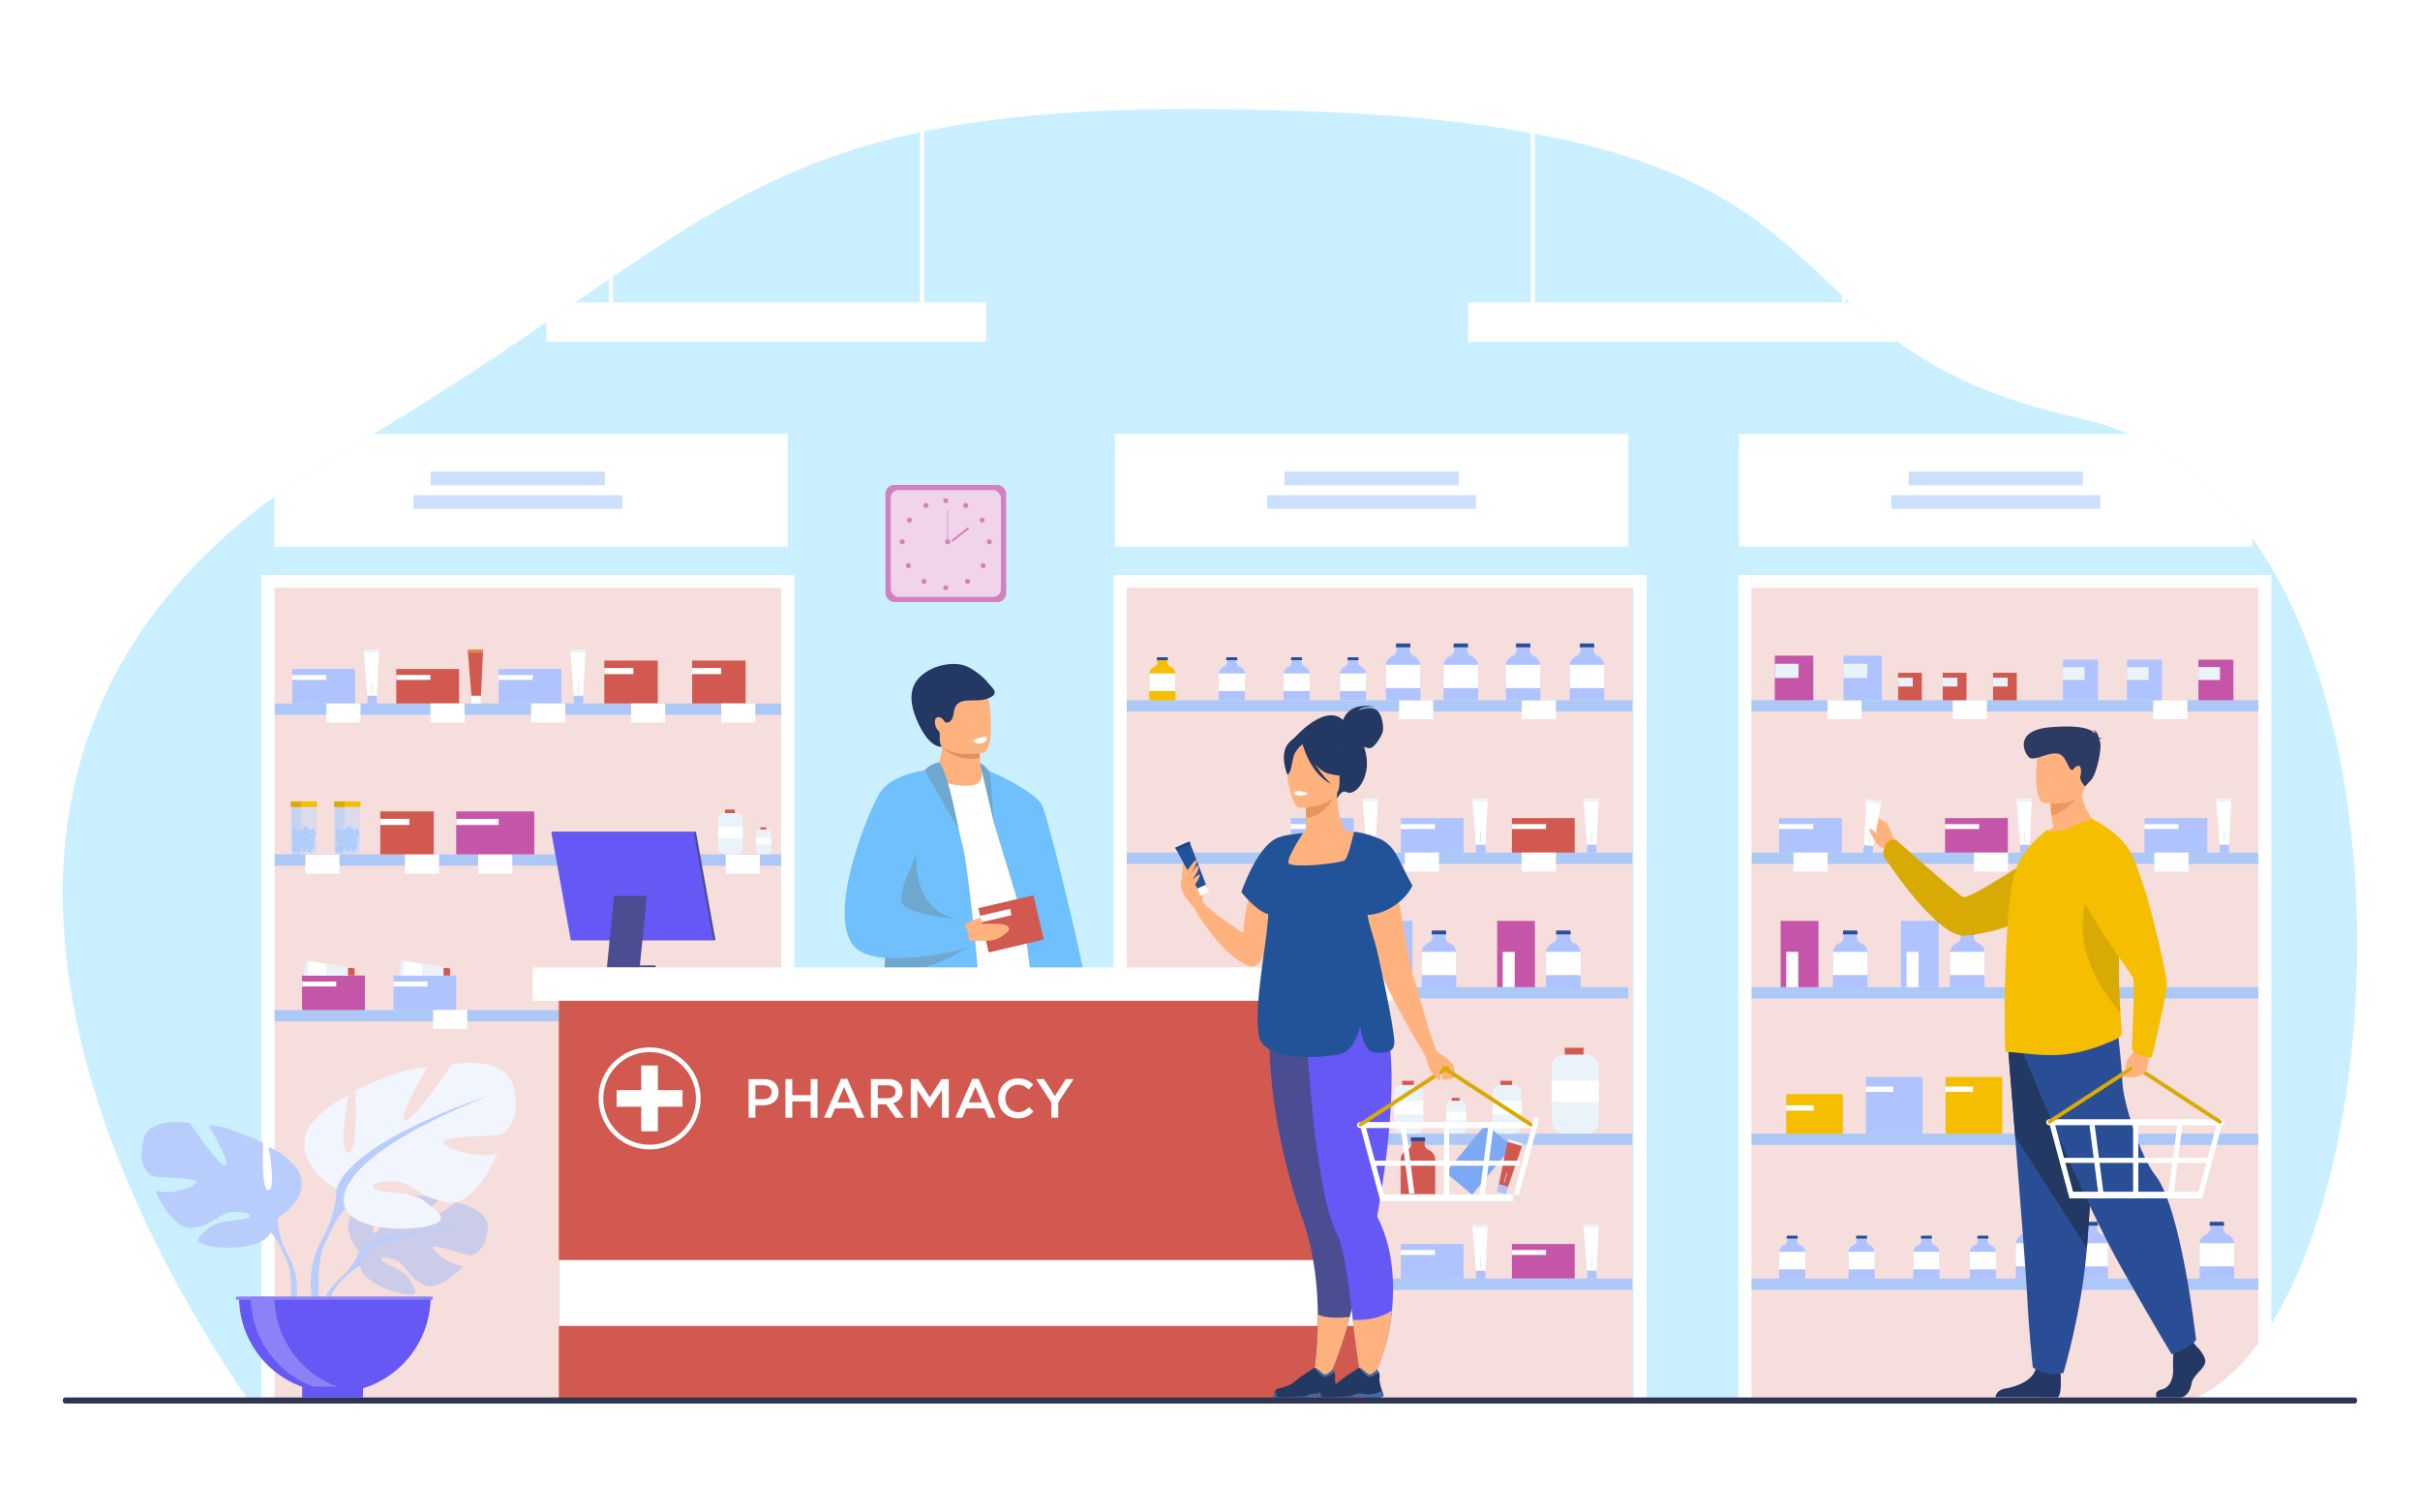 <svg id="Слой_1" data-name="Слой 1" xmlns="http://www.w3.org/2000/svg" xmlns:xlink="http://www.w3.org/1999/xlink" viewBox="0 0 3200 2000"><defs><style>.cls-1{fill:none;}.cls-2{fill:#fff;}.cls-3{clip-path:url(#clip-path);}.cls-4{fill:#caf0ff;}.cls-5{fill:#f6dedc;}.cls-6{fill:#d380be;}.cls-7{fill:#f0d4e9;}.cls-8{fill:#abc8f7;}.cls-9{fill:#d1594f;}.cls-10{fill:#aec3ff;}.cls-11{fill:#ebf3fa;}.cls-12{fill:#cde0fb;}.cls-13{fill:#e2884b;}.cls-14{fill:#c455a8;}.cls-15{fill:#c0d8fb;}.cls-15,.cls-17{opacity:0.5;}.cls-16,.cls-17{fill:#afcdfb;}.cls-18{fill:#f5be00;}.cls-19{fill:#d9aa03;}.cls-20{fill:#e6f1ff;}.cls-21{fill:#4a4d91;}.cls-22{fill:#6558f5;}.cls-23{fill:#2a4e96;}.cls-24{fill:#233862;}.cls-25{fill:#70c0fd;}.cls-26{fill:#2b478b;}.cls-27{fill:#ffb27d;}.cls-28{fill:#e2915a;}.cls-29{fill:#6ea8ce;}.cls-30{fill:#7da8f4;}.cls-31{fill:#e8945b;}.cls-32{fill:#466aa5;}.cls-33{fill:#225399;}.cls-34{fill:#174884;}.cls-35{fill:#ed985f;}.cls-36{fill:#2c3a64;}.cls-37{fill:#cbccea;}.cls-38{fill:#b8cdfb;}.cls-39{fill:#f1f5fe;}.cls-40{fill:#8b82f7;}.cls-41{fill:#2e3552;}</style><clipPath id="clip-path"><path class="cls-1" d="M331.54,1856C155.93,1603.2-180.42,967.86,448.32,601,990.71,284.6,978,115.18,1753.33,148.09c753.74,32,544.9,306,998.64,405.51,501.8,110,427.13,1219.88,130.54,1302.36Z"/></clipPath></defs><g id="Calque_3" data-name="Calque 3"><rect class="cls-2" width="3200" height="2000"/></g><g class="cls-3"><rect class="cls-4" x="2.99" y="60.87" width="3200" height="2000"/><rect class="cls-5" x="362.91" y="760.2" width="678.79" height="1088.49"/><rect class="cls-6" x="1170.91" y="641.3" width="159.54" height="154.77" rx="11.41"/><rect class="cls-7" x="1177.82" y="648.01" width="145.71" height="141.36" rx="10.42"/><path class="cls-6" d="M1247.37,662.13a3.31,3.31,0,1,1,3.31,3.31A3.31,3.31,0,0,1,1247.37,662.13Z"/><path class="cls-6" d="M1274,666.8a3.31,3.31,0,1,1,1.28,4.5A3.3,3.3,0,0,1,1274,666.8Z"/><path class="cls-6" d="M1296.88,685a3.31,3.31,0,1,1-1,4.57A3.32,3.32,0,0,1,1296.88,685Z"/><path class="cls-6" d="M1308.2,713.05a3.31,3.31,0,1,1-3.31,3.3A3.3,3.3,0,0,1,1308.2,713.05Z"/><path class="cls-6" d="M1302.42,745.65a3.3,3.3,0,1,1-4.67,0A3.3,3.3,0,0,1,1302.42,745.65Z"/><path class="cls-6" d="M1281.67,766.46a3.3,3.3,0,1,1-4.67,0A3.3,3.3,0,0,1,1281.67,766.46Z"/><path class="cls-6" d="M1247.37,777.18a3.31,3.31,0,1,1,3.31,3.3A3.3,3.3,0,0,1,1247.37,777.18Z"/><path class="cls-6" d="M1227.21,666.8a3.31,3.31,0,1,0-1.28,4.5A3.3,3.3,0,0,0,1227.21,666.8Z"/><path class="cls-6" d="M1204.36,685a3.31,3.31,0,1,0,1,4.57A3.31,3.31,0,0,0,1204.36,685Z"/><path class="cls-6" d="M1193.05,713.05a3.31,3.31,0,1,0,3.3,3.3A3.31,3.31,0,0,0,1193.05,713.05Z"/><path class="cls-6" d="M1198.83,745.65a3.3,3.3,0,1,0,4.67,0A3.3,3.3,0,0,0,1198.83,745.65Z"/><path class="cls-6" d="M1219.58,766.46a3.3,3.3,0,1,0,4.67,0A3.3,3.3,0,0,0,1219.58,766.46Z"/><path class="cls-6" d="M1249.79,716.35a3.31,3.31,0,1,1,3.3,3.31A3.3,3.3,0,0,1,1249.79,716.35Z"/><rect class="cls-6" x="1252.64" y="675.07" width="0.9" height="41.28"/><rect class="cls-6" x="1249.7" y="706.35" width="27.83" height="2.71" transform="matrix(0.79, -0.62, 0.62, 0.79, -167.33, 931.21)"/><rect class="cls-2" x="362.91" y="573.97" width="678.79" height="148.79"/><rect class="cls-8" x="362.91" y="930.23" width="678.79" height="14.89"/><rect class="cls-5" x="1479.61" y="761.25" width="678.79" height="1088.49"/><rect class="cls-2" x="1474.27" y="573.97" width="678.79" height="148.79"/><rect class="cls-8" x="1479.61" y="925.91" width="678.79" height="14.89"/><rect class="cls-8" x="1479.61" y="1127.41" width="678.79" height="14.89"/><rect class="cls-8" x="1474.27" y="1305.37" width="678.79" height="14.89"/><rect class="cls-8" x="1479.61" y="1499.01" width="678.79" height="14.89"/><rect class="cls-8" x="1479.61" y="1690.72" width="678.79" height="14.89"/><rect class="cls-5" x="2311.75" y="760.2" width="678.79" height="1088.49"/><rect class="cls-9" x="799.09" y="873.45" width="70.7" height="56.78"/><rect class="cls-2" x="799.09" y="883.27" width="38.44" height="8.14"/><rect class="cls-9" x="915.24" y="873.45" width="70.7" height="56.78"/><rect class="cls-2" x="915.24" y="883.27" width="38.44" height="8.14"/><rect class="cls-10" x="386.46" y="884.66" width="83.04" height="45.6"/><rect class="cls-2" x="386.46" y="892.55" width="45.14" height="6.53"/><polygon class="cls-2" points="501.33 859 501.13 863.07 498.14 925.56 486.28 925.56 481.23 863.07 480.9 859 501.33 859"/><polygon class="cls-11" points="501.33 859 501.13 863.07 481.23 863.07 480.9 859 501.33 859"/><rect class="cls-10" x="485.83" y="919.98" width="12.53" height="10.28"/><rect class="cls-12" x="491.34" y="902.58" width="0.88" height="13.87"/><rect class="cls-9" x="524" y="884.66" width="83.04" height="45.6"/><rect class="cls-2" x="524" y="892.55" width="45.14" height="6.53"/><polygon class="cls-9" points="638.87 859 638.67 863.07 635.69 925.56 623.83 925.56 618.77 863.07 618.44 859 638.87 859"/><polygon class="cls-13" points="638.87 859 638.67 863.07 618.77 863.07 618.44 859 638.87 859"/><rect class="cls-2" x="623.38" y="919.98" width="12.53" height="10.28"/><rect class="cls-10" x="659.41" y="884.66" width="83.04" height="45.6"/><rect class="cls-2" x="659.41" y="892.55" width="45.14" height="6.53"/><polygon class="cls-2" points="774.28 859 774.08 863.07 771.09 925.56 759.23 925.56 754.18 863.07 753.85 859 774.28 859"/><polygon class="cls-11" points="774.28 859 774.08 863.07 754.18 863.07 753.85 859 774.28 859"/><rect class="cls-10" x="758.78" y="919.98" width="12.53" height="10.28"/><rect class="cls-12" x="764.3" y="902.58" width="0.88" height="13.87"/><rect class="cls-9" x="1999.23" y="1081.81" width="83.04" height="45.6"/><rect class="cls-2" x="1999.23" y="1089.7" width="45.14" height="6.53"/><polygon class="cls-2" points="2114.1 1056.15 2113.91 1060.22 2110.92 1122.72 2099.06 1122.72 2094 1060.22 2093.67 1056.15 2114.1 1056.15"/><polygon class="cls-11" points="2114.1 1056.15 2113.91 1060.22 2094 1060.22 2093.67 1056.15 2114.1 1056.15"/><rect class="cls-10" x="2098.61" y="1117.13" width="12.53" height="10.28"/><rect class="cls-12" x="2104.12" y="1099.73" width="0.88" height="13.87"/><rect class="cls-10" x="1852.39" y="1081.81" width="83.04" height="45.6"/><rect class="cls-2" x="1852.39" y="1089.7" width="45.14" height="6.53"/><polygon class="cls-2" points="1967.26 1056.15 1967.07 1060.22 1964.08 1122.72 1952.22 1122.72 1947.16 1060.22 1946.83 1056.15 1967.26 1056.15"/><polygon class="cls-11" points="1967.26 1056.15 1967.07 1060.22 1947.16 1060.22 1946.83 1056.15 1967.26 1056.15"/><rect class="cls-10" x="1951.77" y="1117.13" width="12.53" height="10.28"/><rect class="cls-12" x="1957.28" y="1099.73" width="0.88" height="13.87"/><rect class="cls-14" x="1999.23" y="1644.99" width="83.04" height="45.6"/><rect class="cls-2" x="1999.23" y="1652.88" width="45.14" height="6.53"/><polygon class="cls-2" points="2114.1 1619.33 2113.91 1623.4 2110.92 1685.89 2099.06 1685.89 2094 1623.4 2093.67 1619.33 2114.1 1619.33"/><polygon class="cls-11" points="2114.1 1619.33 2113.91 1623.4 2094 1623.4 2093.67 1619.33 2114.1 1619.33"/><rect class="cls-10" x="2098.61" y="1680.31" width="12.53" height="10.28"/><rect class="cls-12" x="2104.12" y="1662.91" width="0.88" height="13.87"/><rect class="cls-10" x="1852.39" y="1644.99" width="83.04" height="45.6"/><rect class="cls-2" x="1852.39" y="1652.88" width="45.14" height="6.53"/><polygon class="cls-2" points="1967.26 1619.33 1967.07 1623.4 1964.08 1685.89 1952.22 1685.89 1947.16 1623.4 1946.83 1619.33 1967.26 1619.33"/><polygon class="cls-11" points="1967.26 1619.33 1967.07 1623.4 1947.16 1623.4 1946.83 1619.33 1967.26 1619.33"/><rect class="cls-10" x="1951.77" y="1680.31" width="12.53" height="10.28"/><rect class="cls-12" x="1957.28" y="1662.91" width="0.88" height="13.87"/><rect class="cls-10" x="1707.1" y="1081.81" width="83.04" height="45.6"/><rect class="cls-2" x="1707.1" y="1089.7" width="45.14" height="6.53"/><polygon class="cls-2" points="1821.97 1056.15 1821.78 1060.22 1818.79 1122.72 1806.93 1122.72 1801.87 1060.22 1801.55 1056.15 1821.97 1056.15"/><polygon class="cls-11" points="1821.97 1056.15 1821.78 1060.22 1801.87 1060.22 1801.55 1056.15 1821.97 1056.15"/><rect class="cls-10" x="1806.48" y="1117.13" width="12.53" height="10.28"/><rect class="cls-12" x="1811.99" y="1099.73" width="0.88" height="13.87"/><rect class="cls-12" x="569.5" y="623.65" width="230.58" height="18.1"/><rect class="cls-12" x="546.62" y="654.75" width="276.34" height="18.1"/><rect class="cls-12" x="1698.37" y="623.65" width="230.58" height="18.1"/><rect class="cls-12" x="1675.49" y="654.75" width="276.34" height="18.1"/><rect class="cls-2" x="2299.65" y="573.97" width="678.79" height="148.79"/><rect class="cls-12" x="2523.75" y="623.65" width="230.58" height="18.1"/><rect class="cls-12" x="2500.88" y="654.75" width="276.34" height="18.1"/><rect class="cls-2" x="431.6" y="930.23" width="45.11" height="25.17"/><rect class="cls-2" x="569.14" y="930.23" width="45.11" height="25.17"/><path class="cls-15" d="M413.09,1129.54H390.67a5.49,5.49,0,0,1-5.47-5.48v-54.19a5.49,5.49,0,0,1,5.48-5.47h22.42a5.48,5.48,0,0,1,5.47,5.47v54.19A5.49,5.49,0,0,1,413.09,1129.54Z"/><path class="cls-16" d="M416.2,1114.18l-.39-2.85h0l-.39-2.85a2.67,2.67,0,0,0-3-2.29l-.23,0a2.79,2.79,0,0,0,.46-1.26,2.67,2.67,0,0,0,5.06-1.65l-.67-2.8h0l-.67-2.8a2.68,2.68,0,0,0-1.2-1.65,2.63,2.63,0,0,0-2-.32,2.68,2.68,0,0,0-2,3.22l1,4.21a2.6,2.6,0,0,0-.56-.59,1,1,0,1,1-1-1.7,14.69,14.69,0,0,0-1.07-4.48l-4.44-3.66a2.67,2.67,0,0,0-3.64,3.89,3,3,0,0,0-.72.09l-2.77.76h0l-2.78.76a2.7,2.7,0,0,0-1.89,2l-.29-.7h0l-1.11-2.66a2.67,2.67,0,0,0-4.93,2.06l1.11,2.66h0l.71,1.7a2.71,2.71,0,0,0-1.69,2.35l-.14,2.87h0l-.15,2.88a2.68,2.68,0,0,0,2.53,2.8,2.5,2.5,0,0,0,.91-.11,2.7,2.7,0,0,0-.22,1.81,2.63,2.63,0,0,0-1.13,1.28l-1.1,2.66h0l-1.1,2.67a2.62,2.62,0,0,0,0,2,2.66,2.66,0,0,0,4.43.78,2.62,2.62,0,0,0,.83,1.08,2.67,2.67,0,0,0,3.74-.5l1.75-2.29h0l1.75-2.28a2.58,2.58,0,0,0,.48-1,2.67,2.67,0,0,0,1.78-.45l.46-.32-.64.83h0l-1.75,2.28a2.68,2.68,0,0,0,4.25,3.25l1.75-2.28h0l1.75-2.29.06-.09a2.46,2.46,0,0,0,.51.6l-.62.82a2.67,2.67,0,0,0,4.24,3.25l3.5-4.58a2.66,2.66,0,0,0-.5-3.74,2.33,2.33,0,0,0-.63-.36h.09A2.68,2.68,0,0,0,416.2,1114.18Zm-24.08-2.55.05-1a2.82,2.82,0,0,0,.67.76,3.53,3.53,0,0,0,.32.21l-1.22.84A2.86,2.86,0,0,0,392.12,1111.63Zm18-2.43.52,3.83a2.67,2.67,0,0,0-2.77-1.47,2.46,2.46,0,0,0,.72-.65l1.51-2A1.1,1.1,0,0,0,410.13,1109.2Zm-6.08-10.36.67.55-.69.48A2.74,2.74,0,0,0,404.05,1098.84Zm.58,8.47a2.64,2.64,0,0,0-.47-1.13,3.46,3.46,0,0,0,.57-.3l2.11-1.45Zm1.75,5a2.71,2.71,0,0,0-2-.61l.06-.72a2.56,2.56,0,0,0,.44.43,2.66,2.66,0,0,0,2,.52A2.59,2.59,0,0,0,406.38,1112.31ZM401,1102.2a2.71,2.71,0,0,0,0,3l0,0a2.89,2.89,0,0,0-.55.29,2.74,2.74,0,0,0,.11-1.17,2.68,2.68,0,0,0-1-1.77h0Zm-2.66,6.42,1-1.34,0,.25-.19,2.47a2.66,2.66,0,0,0-1.36-.65l.55-.73Zm-4.82,11.3.3-.73a2.7,2.7,0,0,0,.13-1.63l.18-.11,4.74-3.27.09-.07a2.34,2.34,0,0,0,.3.73l-.85.59a2.63,2.63,0,0,0-1.07,1.59,2.66,2.66,0,0,0-2.39,1Zm12.57-3.3.15.62a2.49,2.49,0,0,0-.74-.21Zm5.65.63-.21-.86h0l0-.17a2.69,2.69,0,0,0,1.09.8A2.76,2.76,0,0,0,411.73,1117.25Zm-16.19-13.77-1.45,1.89h0l-1.75,2.29,0,0,.09-1.81v-.14l.24-.09a2.68,2.68,0,0,0,1.64-2.67A2.65,2.65,0,0,0,395.54,1103.48Z"/><path class="cls-17" d="M398.43,1129.54h-7.76a5.49,5.49,0,0,1-5.47-5.48v-54.19a5.49,5.49,0,0,1,5.48-5.47h6.88a6.7,6.7,0,0,1,.9,3.39l0,61.2C398.45,1129.18,398.44,1129.36,398.43,1129.54Z"/><path class="cls-18" d="M418.22,1067H385.57a1.07,1.07,0,0,1-1.06-1.07v-5.1a1.07,1.07,0,0,1,1.07-1.06h32.65a1.07,1.07,0,0,1,1.06,1.06v5.1A1.07,1.07,0,0,1,418.22,1067Z"/><path class="cls-19" d="M397.39,1067H385.57a1.07,1.07,0,0,1-1.06-1.07v-5.1a1.07,1.07,0,0,1,1.07-1.06h11.8a1.06,1.06,0,0,1,1.06,1.07v5.1A1.06,1.06,0,0,1,397.39,1067Z"/><path class="cls-15" d="M470.51,1129.54H448.09a5.49,5.49,0,0,1-5.47-5.48v-54.19a5.49,5.49,0,0,1,5.48-5.47h22.42a5.48,5.48,0,0,1,5.47,5.47v54.19A5.49,5.49,0,0,1,470.51,1129.54Z"/><path class="cls-16" d="M473.62,1114.18l-.39-2.85h0l-.39-2.85a2.67,2.67,0,0,0-3-2.29l-.23,0a2.79,2.79,0,0,0,.46-1.26,2.67,2.67,0,0,0,5.06-1.65l-.67-2.8h0l-.67-2.8a2.68,2.68,0,0,0-1.2-1.65,2.63,2.63,0,0,0-2-.32,2.68,2.68,0,0,0-2,3.22l1,4.21a2.6,2.6,0,0,0-.56-.59,1,1,0,1,1-1-1.7,14.69,14.69,0,0,0-1.07-4.48l-4.44-3.66a2.67,2.67,0,0,0-3.64,3.89,3,3,0,0,0-.72.09l-2.77.76h0l-2.78.76a2.7,2.7,0,0,0-1.89,2l-.29-.7h0l-1.11-2.66a2.67,2.67,0,0,0-4.93,2.06l1.11,2.66h0l.71,1.7a2.71,2.71,0,0,0-1.69,2.35l-.14,2.87h0l-.15,2.88a2.68,2.68,0,0,0,2.53,2.8,2.5,2.5,0,0,0,.91-.11,2.7,2.7,0,0,0-.22,1.81,2.63,2.63,0,0,0-1.13,1.28l-1.1,2.66h0l-1.1,2.67a2.62,2.62,0,0,0,0,2,2.66,2.66,0,0,0,4.43.78,2.62,2.62,0,0,0,.83,1.08,2.67,2.67,0,0,0,3.74-.5l1.75-2.29h0l1.75-2.28a2.58,2.58,0,0,0,.48-1,2.67,2.67,0,0,0,1.78-.45l.46-.32-.64.83h0l-1.75,2.28a2.68,2.68,0,0,0,4.25,3.25l1.75-2.28h0l1.75-2.29.06-.09a2.46,2.46,0,0,0,.51.6l-.62.82a2.67,2.67,0,0,0,4.24,3.25l3.5-4.58a2.66,2.66,0,0,0-.5-3.74,2.33,2.33,0,0,0-.63-.36h.09A2.68,2.68,0,0,0,473.62,1114.18Zm-24.08-2.55,0-1a2.82,2.82,0,0,0,.67.76,3.53,3.53,0,0,0,.32.21l-1.22.84A2.86,2.86,0,0,0,449.54,1111.63Zm18-2.43.52,3.83a2.67,2.67,0,0,0-2.77-1.47,2.46,2.46,0,0,0,.72-.65l1.51-2A2.29,2.29,0,0,0,467.55,1109.2Zm-6.08-10.36.67.55-.69.48A2.74,2.74,0,0,0,461.47,1098.84Zm.58,8.47a2.64,2.64,0,0,0-.47-1.13,3.1,3.1,0,0,0,.57-.3l2.11-1.45Zm1.75,5a2.71,2.71,0,0,0-2-.61l.06-.72a2.56,2.56,0,0,0,.44.43,2.66,2.66,0,0,0,2,.52A2.59,2.59,0,0,0,463.8,1112.31Zm-5.39-10.11a2.71,2.71,0,0,0,0,3l0,0a2.89,2.89,0,0,0-.55.29,2.74,2.74,0,0,0,.11-1.17,2.68,2.68,0,0,0-1-1.77h0Zm-2.66,6.42,1-1.34,0,.25-.19,2.47a2.66,2.66,0,0,0-1.36-.65l.55-.73Zm-4.82,11.3.3-.73a2.7,2.7,0,0,0,.13-1.63l.18-.11,4.74-3.27.09-.07a2.34,2.34,0,0,0,.3.73l-.85.59a2.63,2.63,0,0,0-1.07,1.59,2.66,2.66,0,0,0-2.39,1Zm12.57-3.3.15.62a2.49,2.49,0,0,0-.74-.21Zm5.65.63-.21-.86h0l0-.17a2.69,2.69,0,0,0,1.09.8A2.76,2.76,0,0,0,469.15,1117.25ZM453,1103.48l-1.45,1.89h0l-1.75,2.29,0,0,.09-1.81v-.14l.24-.09a2.68,2.68,0,0,0,1.64-2.67A2.65,2.65,0,0,0,453,1103.48Z"/><path class="cls-17" d="M455.85,1129.54h-7.76a5.49,5.49,0,0,1-5.47-5.48v-54.19a5.49,5.49,0,0,1,5.48-5.47H455a6.7,6.7,0,0,1,.9,3.39l0,61.2C455.87,1129.18,455.86,1129.36,455.85,1129.54Z"/><path class="cls-18" d="M475.64,1067H443a1.07,1.07,0,0,1-1.06-1.07v-5.1a1.07,1.07,0,0,1,1.07-1.06h32.65a1.07,1.07,0,0,1,1.06,1.06v5.1A1.07,1.07,0,0,1,475.64,1067Z"/><path class="cls-19" d="M454.82,1067H443a1.07,1.07,0,0,1-1.06-1.07v-5.1a1.07,1.07,0,0,1,1.07-1.06h11.8a1.06,1.06,0,0,1,1.06,1.07v5.1A1.06,1.06,0,0,1,454.82,1067Z"/><rect class="cls-8" x="362.91" y="1129.74" width="678.79" height="14.89"/><rect class="cls-9" x="502.85" y="1072.96" width="70.7" height="56.78"/><rect class="cls-2" x="502.85" y="1082.78" width="38.44" height="8.14"/><rect class="cls-14" x="603.25" y="1072.99" width="103.29" height="56.72"/><rect class="cls-2" x="603.25" y="1082.8" width="56.15" height="8.13"/><rect class="cls-10" x="737" y="1103.19" width="70.62" height="26.52"/><rect class="cls-2" x="737" y="1107.77" width="38.39" height="3.8"/><rect class="cls-10" x="834.48" y="1103.19" width="70.62" height="26.52"/><rect class="cls-2" x="834.48" y="1107.77" width="38.39" height="3.8"/><rect class="cls-11" x="949.76" y="1075.2" width="32.41" height="54.54" rx="8.28"/><rect class="cls-9" x="958.7" y="1070.5" width="12.97" height="4.69"/><rect class="cls-2" x="949.76" y="1093.31" width="32.41" height="14.53"/><path class="cls-11" d="M1005,1096.9h9.54a5,5,0,0,1,5,5v22.86a5,5,0,0,1-5,5H1005a5,5,0,0,1-5-5v-22.86A5,5,0,0,1,1005,1096.9Z"/><rect class="cls-9" x="1005.42" y="1094.08" width="7.81" height="2.83"/><rect class="cls-2" x="1000.04" y="1107.8" width="19.51" height="8.75"/><rect class="cls-2" x="403.82" y="1130.07" width="45.11" height="25.17"/><rect class="cls-2" x="535.5" y="1130.07" width="45.11" height="25.17"/><rect class="cls-2" x="632.34" y="1130.07" width="45.11" height="25.17"/><rect class="cls-2" x="776.53" y="1130.07" width="45.11" height="25.17"/><rect class="cls-2" x="959.62" y="1130.07" width="45.11" height="25.17"/><rect class="cls-8" x="362.91" y="1335.61" width="678.79" height="14.89"/><rect class="cls-14" x="399.47" y="1290.01" width="83.04" height="45.6"/><rect class="cls-2" x="399.47" y="1297.9" width="45.14" height="6.53"/><polygon class="cls-2" points="466.42 1280.75 466.42 1290.01 401.83 1290.01 404.8 1269.84 431.65 1274.59 466.42 1280.75"/><polygon class="cls-11" points="466.42 1280.75 466.42 1290.01 431.65 1290.01 431.65 1274.59 466.42 1280.75"/><polygon class="cls-20" points="408.79 1270.55 405.79 1290.01 401.83 1290.01 404.8 1269.85 408.79 1270.55"/><polygon class="cls-9" points="460.12 1279.64 468.83 1280.5 468.83 1290.01 460.12 1290.01 460.12 1279.64"/><rect class="cls-10" x="520.22" y="1290.01" width="83.04" height="45.6"/><rect class="cls-2" x="520.22" y="1297.9" width="45.14" height="6.53"/><polygon class="cls-2" points="592.82 1280.75 592.82 1290.01 528.24 1290.01 531.2 1269.84 558.06 1274.59 592.82 1280.75"/><polygon class="cls-11" points="592.82 1280.75 592.82 1290.01 558.06 1290.01 558.06 1274.59 592.82 1280.75"/><polygon class="cls-20" points="535.19 1270.55 532.19 1290.01 528.24 1290.01 531.2 1269.85 535.19 1270.55"/><polygon class="cls-9" points="586.52 1279.64 595.24 1280.5 595.24 1290.01 586.52 1290.01 586.52 1279.64"/><rect class="cls-2" x="572.68" y="1335.5" width="45.11" height="25.17"/><rect class="cls-2" x="702.31" y="930.23" width="45.11" height="25.17"/><rect class="cls-2" x="2012.28" y="925.91" width="45.11" height="25.17"/><rect class="cls-2" x="2012.28" y="1127.41" width="45.11" height="25.17"/><rect class="cls-2" x="1857.63" y="1127.41" width="45.11" height="25.17"/><rect class="cls-8" x="2316.07" y="1127.41" width="678.79" height="14.89"/><rect class="cls-10" x="2835.68" y="1081.81" width="83.04" height="45.6"/><rect class="cls-2" x="2835.68" y="1089.7" width="45.14" height="6.53"/><polygon class="cls-2" points="2950.55 1056.15 2950.36 1060.22 2947.37 1122.72 2935.51 1122.72 2930.45 1060.22 2930.13 1056.15 2950.55 1056.15"/><polygon class="cls-11" points="2950.55 1056.15 2950.36 1060.22 2930.45 1060.22 2930.13 1056.15 2950.55 1056.15"/><rect class="cls-10" x="2935.06" y="1117.13" width="12.53" height="10.28"/><rect class="cls-12" x="2940.57" y="1099.73" width="0.88" height="13.87"/><rect class="cls-14" x="2571.94" y="1081.81" width="83.04" height="45.6"/><rect class="cls-2" x="2571.94" y="1089.7" width="45.14" height="6.53"/><polygon class="cls-2" points="2686.81 1056.15 2686.61 1060.22 2683.63 1122.72 2671.77 1122.72 2666.71 1060.22 2666.38 1056.15 2686.81 1056.15"/><polygon class="cls-11" points="2686.81 1056.15 2686.61 1060.22 2666.71 1060.22 2666.38 1056.15 2686.81 1056.15"/><rect class="cls-10" x="2671.32" y="1117.13" width="12.53" height="10.28"/><rect class="cls-12" x="2676.83" y="1099.73" width="0.88" height="13.87"/><rect class="cls-10" x="2352.6" y="1081.81" width="83.04" height="45.6"/><rect class="cls-2" x="2352.6" y="1089.7" width="45.14" height="6.53"/><rect class="cls-2" x="2848.74" y="1127.41" width="45.11" height="25.17"/><rect class="cls-2" x="2371.56" y="1127.41" width="45.11" height="25.17"/><rect class="cls-2" x="2610.15" y="1127.41" width="45.11" height="25.17"/><rect class="cls-2" x="1849.96" y="925.91" width="45.11" height="25.17"/><rect class="cls-2" x="834.44" y="930.23" width="45.11" height="25.17"/><rect class="cls-2" x="953.68" y="930.23" width="45.11" height="25.17"/><polygon class="cls-21" points="946.11 1243.25 757.79 1243.25 731.96 1099.94 920.27 1099.94 946.11 1243.25"/><polygon class="cls-22" points="943.1 1243.25 754.78 1243.25 728.94 1099.94 917.26 1099.94 943.1 1243.25"/><polygon class="cls-21" points="845.85 1279.27 802.53 1279.27 812 1184.68 855.33 1184.68 845.85 1279.27"/><rect class="cls-21" x="805.83" y="1276.55" width="61.15" height="2.72"/><path class="cls-10" d="M2090.15,1260.16v45.34h-45.71V1260c0-.44,0-.87.06-1.3a14,14,0,0,1,8.44-11.54,9.25,9.25,0,0,0,5.79-8l.33-6.55h16.78l.11,6.53a8.92,8.92,0,0,0,5.6,8,14.11,14.11,0,0,1,8.53,11.53C2090.12,1259.19,2090.15,1259.67,2090.15,1260.16Z"/><polygon class="cls-23" points="2077.04 1235.53 2057.46 1235.53 2057.98 1230.41 2076.52 1230.41 2077.04 1235.53"/><path class="cls-2" d="M2090.15,1260.16v29.24h-45.71V1260c0-.44,0-.87.06-1.3h45.58C2090.12,1259.19,2090.15,1259.67,2090.15,1260.16Z"/><path class="cls-10" d="M2121.46,880.57v45.34h-45.71V880.43a11.38,11.38,0,0,1,.07-1.31,13.9,13.9,0,0,1,8.43-11.53,9.27,9.27,0,0,0,5.79-8l.33-6.55h16.78l.11,6.53a8.92,8.92,0,0,0,5.6,8,14.11,14.11,0,0,1,8.53,11.53C2121.43,879.6,2121.46,880.08,2121.46,880.57Z"/><polygon class="cls-23" points="2108.35 855.94 2088.77 855.94 2089.29 850.83 2107.83 850.83 2108.35 855.94"/><path class="cls-2" d="M2121.46,880.57v29.24h-45.71V880.43a11.38,11.38,0,0,1,.07-1.31h45.57C2121.43,879.6,2121.46,880.08,2121.46,880.57Z"/><path class="cls-10" d="M2037,880.57v45.34h-45.72V880.43a11.38,11.38,0,0,1,.07-1.31,13.93,13.93,0,0,1,8.44-11.53,9.24,9.24,0,0,0,5.78-8l.34-6.55h16.78l.11,6.53a8.9,8.9,0,0,0,5.6,8,14.1,14.1,0,0,1,8.52,11.53A13.94,13.94,0,0,1,2037,880.57Z"/><polygon class="cls-23" points="2023.9 855.94 2004.32 855.94 2004.84 850.83 2023.38 850.83 2023.9 855.94"/><path class="cls-2" d="M2037,880.57v29.24h-45.72V880.43a11.38,11.38,0,0,1,.07-1.31h45.57A13.94,13.94,0,0,1,2037,880.57Z"/><path class="cls-10" d="M1954.52,880.57v45.34H1908.8V880.43a11.38,11.38,0,0,1,.07-1.31,13.91,13.91,0,0,1,8.44-11.53,9.24,9.24,0,0,0,5.78-8l.34-6.55h16.78l.1,6.53a8.92,8.92,0,0,0,5.6,8,14.09,14.09,0,0,1,8.53,11.53A13.94,13.94,0,0,1,1954.52,880.57Z"/><polygon class="cls-23" points="1941.41 855.94 1921.83 855.94 1922.35 850.83 1940.89 850.83 1941.41 855.94"/><path class="cls-2" d="M1954.52,880.57v29.24H1908.8V880.43a11.38,11.38,0,0,1,.07-1.31h45.57A13.94,13.94,0,0,1,1954.52,880.57Z"/><path class="cls-10" d="M1878.35,880.57v45.34h-45.71V880.43c0-.44,0-.88.06-1.31a13.93,13.93,0,0,1,8.44-11.53,9.27,9.27,0,0,0,5.79-8l.33-6.55H1864l.11,6.53a8.92,8.92,0,0,0,5.6,8,14.11,14.11,0,0,1,8.53,11.53C1878.32,879.6,1878.35,880.08,1878.35,880.57Z"/><polygon class="cls-23" points="1865.24 855.94 1845.66 855.94 1846.18 850.83 1864.72 850.83 1865.24 855.94"/><path class="cls-2" d="M1878.35,880.57v29.24h-45.71V880.43c0-.44,0-.88.06-1.31h45.58C1878.32,879.6,1878.35,880.08,1878.35,880.57Z"/><path class="cls-10" d="M1806.48,891.62v34.29h-34.57v-34.4a7.94,7.94,0,0,1,0-1,10.54,10.54,0,0,1,6.38-8.73,7,7,0,0,0,4.38-6l.25-5h12.69l.08,4.94a6.75,6.75,0,0,0,4.24,6,10.64,10.64,0,0,1,6.44,8.72A9.82,9.82,0,0,1,1806.48,891.62Z"/><polygon class="cls-23" points="1796.57 873 1781.76 873 1782.15 869.13 1796.17 869.13 1796.57 873"/><path class="cls-2" d="M1806.48,891.62v22.11h-34.57V891.51a7.94,7.94,0,0,1,0-1h34.46A9.82,9.82,0,0,1,1806.48,891.62Z"/><path class="cls-10" d="M1731.81,891.62v34.29h-34.57v-34.4a7.94,7.94,0,0,1,0-1,10.54,10.54,0,0,1,6.38-8.73,7,7,0,0,0,4.37-6l.26-5H1721l.08,4.94a6.74,6.74,0,0,0,4.23,6,10.67,10.67,0,0,1,6.45,8.72A9.82,9.82,0,0,1,1731.81,891.62Z"/><polygon class="cls-23" points="1721.89 873 1707.09 873 1707.48 869.13 1721.5 869.13 1721.89 873"/><path class="cls-2" d="M1731.81,891.62v22.11h-34.57V891.51a7.94,7.94,0,0,1,0-1h34.46A9.82,9.82,0,0,1,1731.81,891.62Z"/><path class="cls-10" d="M1646.12,891.62v34.29h-34.58v-34.4a7.93,7.93,0,0,1,.06-1,10.54,10.54,0,0,1,6.38-8.73,7,7,0,0,0,4.37-6l.25-5h12.7l.08,4.94a6.74,6.74,0,0,0,4.23,6,10.67,10.67,0,0,1,6.45,8.72C1646.09,890.89,1646.12,891.25,1646.12,891.62Z"/><polygon class="cls-23" points="1636.2 873 1621.39 873 1621.79 869.13 1635.81 869.13 1636.2 873"/><path class="cls-2" d="M1646.12,891.62v22.11h-34.58V891.51a7.93,7.93,0,0,1,.06-1h34.46C1646.09,890.89,1646.12,891.25,1646.12,891.62Z"/><path class="cls-18" d="M1554.36,891.62v34.29h-34.57v-34.4c0-.33,0-.66,0-1a10.56,10.56,0,0,1,6.38-8.73,7,7,0,0,0,4.38-6l.25-5h12.69l.08,4.94a6.75,6.75,0,0,0,4.24,6,10.64,10.64,0,0,1,6.44,8.72A9.82,9.82,0,0,1,1554.36,891.62Z"/><polygon class="cls-23" points="1544.45 873 1529.64 873 1530.04 869.13 1544.06 869.13 1544.45 873"/><path class="cls-2" d="M1554.36,891.62v22.11h-34.57V891.51c0-.33,0-.66,0-1h34.46A9.82,9.82,0,0,1,1554.36,891.62Z"/><path class="cls-10" d="M2954.27,1645.38v45.34h-45.71v-45.49c0-.44,0-.87.06-1.3a14,14,0,0,1,8.44-11.54,9.25,9.25,0,0,0,5.79-8l.33-6.55H2940l.11,6.54a8.92,8.92,0,0,0,5.6,8,14.11,14.11,0,0,1,8.53,11.53C2954.24,1644.41,2954.27,1644.89,2954.27,1645.38Z"/><polygon class="cls-23" points="2941.16 1620.75 2921.58 1620.75 2922.1 1615.64 2940.64 1615.64 2941.16 1620.75"/><path class="cls-2" d="M2954.27,1645.38v29.24h-45.71v-29.39c0-.44,0-.87.06-1.3h45.58C2954.24,1644.41,2954.27,1644.89,2954.27,1645.38Z"/><path class="cls-10" d="M2869.82,1645.38v45.34H2824.1v-45.49a11.2,11.2,0,0,1,.07-1.3,13.94,13.94,0,0,1,8.44-11.54,9.22,9.22,0,0,0,5.78-8l.34-6.55h16.78l.1,6.54a8.93,8.93,0,0,0,5.6,8,14.09,14.09,0,0,1,8.53,11.53A13.94,13.94,0,0,1,2869.82,1645.38Z"/><polygon class="cls-23" points="2856.71 1620.75 2837.13 1620.75 2837.65 1615.64 2856.19 1615.64 2856.71 1620.75"/><path class="cls-2" d="M2869.82,1645.38v29.24H2824.1v-29.39a11.2,11.2,0,0,1,.07-1.3h45.57A13.94,13.94,0,0,1,2869.82,1645.38Z"/><path class="cls-10" d="M2787.32,1645.38v45.34h-45.71v-45.49a11.2,11.2,0,0,1,.07-1.3,14,14,0,0,1,8.43-11.54,9.23,9.23,0,0,0,5.79-8l.33-6.55H2773l.1,6.54a8.92,8.92,0,0,0,5.6,8,14.11,14.11,0,0,1,8.53,11.53A13.94,13.94,0,0,1,2787.32,1645.38Z"/><polygon class="cls-23" points="2774.22 1620.75 2754.64 1620.75 2755.15 1615.64 2773.7 1615.64 2774.22 1620.75"/><path class="cls-2" d="M2787.32,1645.38v29.24h-45.71v-29.39a11.2,11.2,0,0,1,.07-1.3h45.57A13.94,13.94,0,0,1,2787.32,1645.38Z"/><path class="cls-10" d="M2711.16,1645.38v45.34h-45.71v-45.49a11.21,11.21,0,0,1,.06-1.3,14,14,0,0,1,8.44-11.54,9.22,9.22,0,0,0,5.78-8l.34-6.55h16.78l.11,6.54a8.92,8.92,0,0,0,5.6,8,14.08,14.08,0,0,1,8.52,11.53A13.94,13.94,0,0,1,2711.16,1645.38Z"/><polygon class="cls-23" points="2698.05 1620.75 2678.47 1620.75 2678.99 1615.64 2697.53 1615.64 2698.05 1620.75"/><path class="cls-2" d="M2711.16,1645.38v29.24h-45.71v-29.39a11.21,11.21,0,0,1,.06-1.3h45.57A13.94,13.94,0,0,1,2711.16,1645.38Z"/><path class="cls-10" d="M2639.29,1656.43v34.29h-34.57v-34.4a7.94,7.94,0,0,1,.05-1,10.54,10.54,0,0,1,6.38-8.73,7,7,0,0,0,4.37-6l.26-4.95h12.69l.08,4.94a6.75,6.75,0,0,0,4.23,6,10.65,10.65,0,0,1,6.45,8.72A9.82,9.82,0,0,1,2639.29,1656.43Z"/><polygon class="cls-23" points="2629.38 1637.81 2614.57 1637.81 2614.96 1633.94 2628.98 1633.94 2629.38 1637.81"/><path class="cls-2" d="M2639.29,1656.43v22.11h-34.57v-22.22a7.94,7.94,0,0,1,.05-1h34.46A9.82,9.82,0,0,1,2639.29,1656.43Z"/><path class="cls-10" d="M2564.62,1656.43v34.29H2530v-34.4a7.93,7.93,0,0,1,.06-1,10.54,10.54,0,0,1,6.38-8.73,7,7,0,0,0,4.37-6l.25-4.95h12.7l.07,4.94a6.77,6.77,0,0,0,4.24,6,10.67,10.67,0,0,1,6.45,8.72C2564.59,1655.7,2564.62,1656.06,2564.62,1656.43Z"/><polygon class="cls-23" points="2554.7 1637.81 2539.89 1637.81 2540.29 1633.94 2554.31 1633.94 2554.7 1637.81"/><path class="cls-2" d="M2564.62,1656.43v22.11H2530v-22.22a7.93,7.93,0,0,1,.06-1h34.46C2564.59,1655.7,2564.62,1656.06,2564.62,1656.43Z"/><path class="cls-10" d="M2478.92,1656.43v34.29h-34.57v-34.4c0-.33,0-.66.05-1a10.57,10.57,0,0,1,6.39-8.73,7,7,0,0,0,4.37-6l.25-4.95h12.69l.08,4.94a6.76,6.76,0,0,0,4.24,6,10.67,10.67,0,0,1,6.45,8.72C2478.9,1655.7,2478.92,1656.06,2478.92,1656.43Z"/><polygon class="cls-23" points="2469.01 1637.81 2454.2 1637.81 2454.6 1633.94 2468.62 1633.94 2469.01 1637.81"/><path class="cls-2" d="M2478.92,1656.43v22.11h-34.57v-22.22c0-.33,0-.66.05-1h34.47C2478.9,1655.7,2478.92,1656.06,2478.92,1656.43Z"/><path class="cls-10" d="M2387.17,1656.43v34.29H2352.6v-34.4a7.94,7.94,0,0,1,.05-1,10.54,10.54,0,0,1,6.38-8.73,7,7,0,0,0,4.38-6l.25-4.95h12.69l.08,4.94a6.76,6.76,0,0,0,4.24,6,10.66,10.66,0,0,1,6.44,8.72A9.82,9.82,0,0,1,2387.17,1656.43Z"/><polygon class="cls-23" points="2377.26 1637.81 2362.45 1637.81 2362.84 1633.94 2376.86 1633.94 2377.26 1637.81"/><path class="cls-2" d="M2387.17,1656.43v22.11H2352.6v-22.22a7.94,7.94,0,0,1,.05-1h34.46A9.82,9.82,0,0,1,2387.17,1656.43Z"/><rect class="cls-14" x="1979.67" y="1217.69" width="49.98" height="87.68"/><rect class="cls-2" x="1971.63" y="1274.07" width="46.66" height="15.92" transform="translate(3277 -712.92) rotate(90)"/><path class="cls-10" d="M1925.6,1260.16v45.34h-45.72V1260a11.2,11.2,0,0,1,.07-1.3,14,14,0,0,1,8.44-11.54,9.22,9.22,0,0,0,5.78-8l.34-6.55h16.78l.1,6.53a8.94,8.94,0,0,0,5.6,8,14.09,14.09,0,0,1,8.53,11.53A13.94,13.94,0,0,1,1925.6,1260.16Z"/><polygon class="cls-23" points="1912.49 1235.53 1892.91 1235.53 1893.43 1230.41 1911.97 1230.41 1912.49 1235.53"/><path class="cls-2" d="M1925.6,1260.16v29.24h-45.72V1260a11.2,11.2,0,0,1,.07-1.3h45.57A13.94,13.94,0,0,1,1925.6,1260.16Z"/><rect class="cls-10" x="1817.69" y="1217.69" width="49.98" height="87.68"/><rect class="cls-8" x="2311.75" y="1305.37" width="678.79" height="14.89"/><path class="cls-10" d="M2624.19,1260.16v45.34h-45.71V1260a11.21,11.21,0,0,1,.06-1.3,14,14,0,0,1,8.44-11.54,9.25,9.25,0,0,0,5.79-8l.33-6.55h16.78l.11,6.53a8.92,8.92,0,0,0,5.6,8,14.08,14.08,0,0,1,8.52,11.53A13.94,13.94,0,0,1,2624.19,1260.16Z"/><polygon class="cls-23" points="2611.08 1235.53 2591.5 1235.53 2592.02 1230.41 2610.56 1230.41 2611.08 1235.53"/><path class="cls-2" d="M2624.19,1260.16v29.24h-45.71V1260a11.21,11.21,0,0,1,.06-1.3h45.57A13.94,13.94,0,0,1,2624.19,1260.16Z"/><rect class="cls-10" x="2513.7" y="1217.69" width="49.98" height="87.68"/><rect class="cls-2" x="2505.67" y="1274.07" width="46.66" height="15.92" transform="translate(3811.04 -1246.96) rotate(90)"/><path class="cls-10" d="M2469.47,1260.16v45.34h-45.72V1260a11.2,11.2,0,0,1,.07-1.3,14,14,0,0,1,8.44-11.54,9.22,9.22,0,0,0,5.78-8l.34-6.55h16.78l.1,6.53a8.94,8.94,0,0,0,5.6,8,14.09,14.09,0,0,1,8.53,11.53A13.94,13.94,0,0,1,2469.47,1260.16Z"/><polygon class="cls-23" points="2456.36 1235.53 2436.78 1235.53 2437.3 1230.41 2455.84 1230.41 2456.36 1235.53"/><path class="cls-2" d="M2469.47,1260.16v29.24h-45.72V1260a11.2,11.2,0,0,1,.07-1.3h45.57A13.94,13.94,0,0,1,2469.47,1260.16Z"/><rect class="cls-14" x="2354.58" y="1217.69" width="49.98" height="87.68"/><rect class="cls-2" x="2346.54" y="1274.07" width="46.66" height="15.92" transform="translate(3651.91 -1087.84) rotate(90)"/><rect class="cls-11" x="2051.95" y="1394.43" width="62.16" height="104.58" rx="15.88"/><rect class="cls-9" x="2069.09" y="1385.43" width="24.86" height="9"/><rect class="cls-2" x="2051.95" y="1429.15" width="62.16" height="27.86"/><rect class="cls-11" x="1973.58" y="1434.69" width="38.23" height="64.32" rx="9.77"/><rect class="cls-9" x="1984.12" y="1429.15" width="15.29" height="5.54"/><rect class="cls-2" x="1973.58" y="1456.04" width="38.23" height="17.14"/><rect class="cls-11" x="1912.53" y="1455.54" width="25.84" height="43.47" rx="6.6"/><rect class="cls-9" x="1919.66" y="1451.79" width="10.33" height="3.74"/><rect class="cls-2" x="1912.53" y="1469.97" width="25.84" height="11.58"/><rect class="cls-11" x="1843.68" y="1434.69" width="38.23" height="64.32" rx="9.77"/><rect class="cls-9" x="1854.23" y="1429.15" width="15.29" height="5.54"/><rect class="cls-2" x="1843.68" y="1456.04" width="38.23" height="17.14"/><rect class="cls-11" x="1782.64" y="1455.54" width="25.84" height="43.47" rx="6.6"/><rect class="cls-9" x="1789.76" y="1451.79" width="10.33" height="3.74"/><rect class="cls-2" x="1782.64" y="1469.97" width="25.84" height="11.58"/><rect class="cls-2" x="722.5" y="399.85" width="581.45" height="52.04"/><rect class="cls-2" x="805.24" y="144.2" width="5.41" height="255.64"/><rect class="cls-2" x="1216.45" y="144.2" width="5.41" height="255.64"/><rect class="cls-2" x="1941.41" y="399.85" width="581.45" height="52.04"/><rect class="cls-2" x="2024.15" y="144.2" width="5.41" height="255.64"/><rect class="cls-2" x="2435.36" y="144.2" width="5.41" height="255.64"/><rect class="cls-2" x="362.91" y="760.2" width="674.74" height="16.98"/><rect class="cls-2" x="345.64" y="760.2" width="17.27" height="1088.49"/><rect class="cls-2" x="1033.07" y="760.2" width="17.27" height="1088.49"/><rect class="cls-2" x="1489.87" y="760.2" width="674.74" height="16.98"/><rect class="cls-2" x="1472.6" y="760.2" width="17.27" height="1088.49"/><rect class="cls-2" x="2160.02" y="760.2" width="17.27" height="1088.49"/><rect class="cls-2" x="2316.07" y="760.2" width="674.74" height="16.98"/><rect class="cls-2" x="2298.8" y="760.2" width="17.27" height="1088.49"/><rect class="cls-2" x="2986.22" y="760.2" width="17.27" height="1088.49"/><path class="cls-24" d="M1204,1796.87h51a123.7,123.7,0,0,0-4.06-18.31,52.93,52.93,0,0,0-2.89-7.34c-5-9.9-36.46-3.61-36.46-3.61s-2.93,2.51-5.21,12.09A100,100,0,0,0,1204,1796.87Z"/><path class="cls-25" d="M1297.62,1018s40.64,7.13,49.82,31.12,61.09,411.4,61.09,411.4-25.7,20.36-80.87,13S1297.62,1018,1297.62,1018Z"/><path class="cls-24" d="M1358.11,1780.77c.14,6.94,1,13.51,3.53,16.1H1462.5c-1.28-3.65-4.91-9.14-15.27-10.82-11.76-1.91-30.11-7.57-40.81-18.89a30.42,30.42,0,0,1-7.91-14.31c-4.74-21.13-39.23,6.47-39.23,6.47A169.39,169.39,0,0,0,1358.11,1780.77Z"/><path class="cls-24" d="M1401.54,1770.5c-11.27,3.59-32.81,14.57-46.5,9.41-8.84-3.33-58.28-146.34-61.49-208.89a158.42,158.42,0,0,0-2.53-18.63c-2.93-16.15-8-38.33-14-62.81-15.82-65.59-37.22-147.64-36.75-173.86.72-40.71,121.3-8.54,121.3-8.54s8.3,33.39,10,81.74c3.28,95.95,12.28,258,36.77,370.6C1409.37,1764.3,1406.22,1769,1401.54,1770.5Z"/><path class="cls-26" d="M1317.85,1315.86l-63.75,462s-28,6.75-49.77,1.35c0,0-18.66-245.72-17.11-305.13s-13.39-159,3.42-169.94S1317.85,1315.86,1317.85,1315.86Z"/><path class="cls-2" d="M1182.58,1039.11s67-43.32,115-21.16c7.66,3.53,16.39,13.38,22.65,20.27,17.37,19.14,51.3,323.16,51.3,323.16s-96.34,32.63-189-11.07Z"/><path class="cls-25" d="M1301.43,1016.85s67.83,27.79,77,49.15S1434,1279.73,1434,1295.11s-40.37,50-48.74,25.14c-7-20.59-58.55-191.61-70.91-231.63Z"/><path class="cls-27" d="M1287.35,1038c-14.81,2.9-36.56-.2-52.48-10.69,7.19-17.17,10.14-30.73,11.19-39.5.06-.47.1-.92.15-1.36a40.71,40.71,0,0,0,.18-9.05h38.28s10.46,4.79,10.46,8.1c0,1.76,0,3.46,0,5.07.08,4.4.25,8.25.48,11.55a105.31,105.31,0,0,0,2,15.8S1302.3,1035.09,1287.35,1038Z"/><path class="cls-28" d="M1295.66,1002.15c-29,5.6-45.83-10.25-49.6-14.31-.54-.58-.82-.93-.82-.93.31-.15.63-.29,1-.43,10.79-4.37,35.29-.89,49,4.12C1295.26,995,1295.43,998.85,1295.66,1002.15Z"/><path class="cls-27" d="M1236.58,971.14c5.19,27.89,41.17,27,56.72,25.22,4.38-.48,7.13-1,7.13-1,4.94-1.32,7.69-9.09,9-19.28,2.54-20.14-.67-49.72-4.07-57.29-5.12-11.38-14.77-23.69-51-14.81S1229.93,935.41,1236.58,971.14Z"/><path class="cls-24" d="M1306.68,903.2c-5-6.86-15.46-15.24-25-20.4-20.5-11.09-46.72.35-46.83.4-29.6,13-37.33,35.66-21.64,70.94,16.59,37.3,32.4,33.1,32.4,33.1s-3.36-2.08-3-13.71c0-.66,0-1.21.07-1.69a7.83,7.83,0,0,0-2.47-6.36c-3.68-3.28-5.47-13.21-2.39-16,3.71-3.33,8.93.72,10.6,3.83a4.55,4.55,0,0,0,6.5,1.43c9.21-5.82,3.23-17.47,12-24.6s26.67-1.14,39.87-6.82C1324.07,916.91,1310.41,908.36,1306.68,903.2Z"/><path class="cls-25" d="M1310.8,1488.94q-8.74,2.25-17.34,3.68c-5.09.86-10.13,1.51-15.2,1.93-28.66,2.5-57.46-1.54-91.12-11.19q-11.36-3.25-23.55-7.37c-.85-.29,2.22-89.3,5.78-181.1.36-9.48.73-19,1.1-28.45.16-4,.31-8,.47-12,3.22-81.2,6.42-154.52,7.09-158.48,1.54-8.93,3-16.55,4.55-23.14,4.58-19.25,10.28-29.79,22.7-38.86,1.2-.92,11.14-5.93,19.89-10.29,7.26-3.61,13.7-6.75,13.7-6.75h0c2.89,1.41,6.36,8,10,17.32,6.68,17.11,13.86,43.32,18.87,62.9a.19.19,0,0,1,0,.1h0c3.22,12.64,5.53,22.48,6.19,25.3,1.12,4.78,2.59,14,4.34,26.52,2.35,17,5.17,40.15,8.15,66.4.3,2.69.61,5.42.92,8.17.35,3.15.71,6.34,1.06,9.55.12,1,.23,2.06.34,3.11C1289.9,1246.72,1311.21,1483.62,1310.8,1488.94Z"/><path class="cls-29" d="M1288.42,1233.23c-19.34-.85-112.66-5.1-114.37-7.84-1.92-3.06,37.88-96.65,37.88-96.65,0,.19-7.75,75.72,53.88,85.68,6.44,1-1,9.19,3.41,10.08C1269.57,1227.65,1288.07,1230,1288.42,1233.23Z"/><path class="cls-29" d="M1283.06,1250.52,1262,1262.71c-9.4,6-38.79,17.94-79.41,28.91-4.27,1.15-8.68,2.25-13.22,3.26.36-9.48.74-19,1.1-28.44a119.13,119.13,0,0,1-15.27-2.11c.16-1.25.33-2.5.49-3.75,5.17-2.12,10.31-4.16,15.26-6.1,4-1.57,7.94-3.07,11.64-4.47,16.68-6.34,29.06-10.63,29.06-10.63L1261,1255Z"/><path class="cls-29" d="M1296.27,1009.08c3.85,1.46,11.25,9,12.91,13.22l5.2,66.32s-11.1-48.67-16.76-70.67A37.6,37.6,0,0,1,1296.27,1009.08Z"/><path class="cls-2" d="M1286,978.91s3.79,4.89,8.89,4.27,8.88-2.23,9.5-4.55,1-4,1-4S1298.32,973.11,1286,978.91Z"/><path class="cls-27" d="M1273.62,1223.2l15.6-7.28c3.27-1.53,14.86-4.16,14.86-4.16l-.47,6.32-11.48,7.89-17.65,9Z"/><rect class="cls-9" x="1299.52" y="1191.56" width="74.82" height="60.09" transform="translate(-243.49 337.31) rotate(-13.19)"/><rect class="cls-2" x="1296.47" y="1206.26" width="40.68" height="8.61" transform="translate(-241.51 332.44) rotate(-13.19)"/><path class="cls-27" d="M1281.82,1244s18.65.57,29.14-.45,22.62-11.41,23.28-14-.88-7.21-12.9-7.85c-10.21-.55-22.55,0-22.55,0l-24.87,5.72Z"/><path class="cls-25" d="M1283.06,1250.52s-12.33,5.66-22.44,7.7l-.11,0c-18.63,3.74-50,9-77.93,8.71-4.13,0-8.19-.2-12.12-.51a119.13,119.13,0,0,1-15.27-2.11c-10.23-2.16-18.79-5.81-24.4-11.52-41.62-42.4,22.72-194.56,36.24-209.36,15.8-17.29,44.62-23.35,60.54-25.43l1.92-.25c5.59-.67,9.18-.8,9.38-.81h0s-1.25,4-3.34,10.82c-.81,2.63-1.75,5.68-2.78,9.09-9.78,32-28.64,94.93-37,130.42-3,13-4.67,22.29-3.93,25.07,3.24,12.12,36.87,18.35,58.18,21.1a125.71,125.71,0,0,0,15.76,1C1278.79,1212.49,1283.06,1250.52,1283.06,1250.52Z"/><path class="cls-29" d="M1241.77,1008s-13.21,2.29-19.08,10.71c0,0,45.26,79.27,45.07,78.56S1253,1017.74,1241.77,1008Z"/><rect class="cls-9" x="738.95" y="1309.74" width="1069.35" height="538.95"/><rect class="cls-2" x="704.56" y="1279.27" width="1138.12" height="44.07"/><path class="cls-2" d="M990,1426.94h20.12c11.89,0,19.4,6.78,19.4,17.21,0,11.44-9.19,17.42-20.42,17.42H998.92V1478h-9Zm19.39,26.54c6.78,0,11-3.79,11-9.26,0-6-4.3-9.11-11-9.11H998.92v18.37Z"/><path class="cls-2" d="M1038.65,1426.94h9v21.22H1072v-21.22h9v51h-9v-21.51h-24.36V1478h-9Z"/><path class="cls-2" d="M1112.15,1426.57h8.31l22.46,51.41h-9.48l-5.17-12.32h-24.14l-5.25,12.32h-9.19Zm12.83,31.14-8.82-20.42-8.75,20.42Z"/><path class="cls-2" d="M1151.67,1426.94h22.75c12,0,19,6.42,19,16.26,0,8.38-5,13.42-12.18,15.46L1195,1478h-10.57l-12.69-17.79h-11.08V1478h-9Zm22.09,25.3c6.42,0,10.5-3.35,10.5-8.68s-3.94-8.45-10.57-8.45h-13v17.13Z"/><path class="cls-2" d="M1204.39,1426.94h9.55l15.53,24.13,15.53-24.13h9.55v51h-9v-36.6l-16.11,24.06h-.29l-16-23.92V1478h-8.82Z"/><path class="cls-2" d="M1285.76,1426.57h8.31l22.46,51.41h-9.48l-5.18-12.32h-24.13l-5.25,12.32h-9.19Zm12.83,31.14-8.82-20.42-8.75,20.42Z"/><path class="cls-2" d="M1319.88,1452.46c0-14.51,10.86-26.4,26.32-26.4,9.41,0,15.1,3.29,20,8l-5.76,6.64c-4.08-3.79-8.46-6.35-14.29-6.35-9.77,0-16.84,8-16.84,18.16,0,10,7.07,18.15,16.84,18.15,6.27,0,10.28-2.55,14.65-6.63l5.77,5.83c-5.33,5.54-11.16,9-20.71,9C1331,1478.85,1319.88,1467.26,1319.88,1452.46Z"/><path class="cls-2" d="M1390.24,1457.85,1370,1426.94h10.57l14.3,22.6,14.43-22.6h10.28l-20.27,30.7V1478h-9Z"/><rect class="cls-2" x="738.95" y="1666.24" width="1069.35" height="87.03"/><path class="cls-2" d="M859,1519.87a67.41,67.41,0,1,1,47.66-19.74A67,67,0,0,1,859,1519.87Zm0-128.62a61.22,61.22,0,1,0,43.28,17.93A60.83,60.83,0,0,0,859,1391.25Z"/><polygon class="cls-2" points="902.49 1441.46 869.94 1441.46 869.94 1408.92 847.95 1408.92 847.95 1441.46 815.4 1441.46 815.4 1463.46 847.95 1463.46 847.95 1496 869.94 1496 869.94 1463.46 902.49 1463.46 902.49 1441.46"/><rect class="cls-8" x="2316.07" y="925.91" width="670.15" height="14.89"/><rect class="cls-2" x="2416.5" y="925.91" width="45.11" height="25.17"/><rect class="cls-2" x="2582.16" y="925.91" width="45.11" height="25.17"/><rect class="cls-2" x="2847.26" y="925.91" width="45.11" height="25.17"/><rect class="cls-8" x="2316.07" y="1499.01" width="670.15" height="14.89"/><rect class="cls-8" x="2316.07" y="1690.72" width="670.15" height="14.89"/><rect class="cls-18" x="2361.91" y="1446.72" width="74.87" height="52.29"/><rect class="cls-10" x="2467.28" y="1424.14" width="74.87" height="74.87"/><rect class="cls-18" x="2572.64" y="1424.14" width="74.87" height="74.87"/><rect class="cls-2" x="2361.91" y="1461.58" width="36.37" height="7.04"/><rect class="cls-2" x="2467.28" y="1436.79" width="36.37" height="7.04"/><rect class="cls-2" x="2572.64" y="1436.79" width="36.37" height="7.04"/><rect class="cls-14" x="2346.87" y="867.01" width="50.88" height="58.91"/><rect class="cls-11" x="2346.87" y="877.75" width="31.39" height="18.71"/><rect class="cls-10" x="2437.63" y="867.01" width="50.88" height="58.91"/><rect class="cls-11" x="2437.63" y="877.75" width="31.39" height="18.71"/><rect class="cls-9" x="2509.9" y="889.58" width="31.39" height="36.34"/><rect class="cls-11" x="2509.9" y="896.2" width="19.36" height="11.54"/><rect class="cls-9" x="2568.9" y="889.58" width="31.39" height="36.34"/><rect class="cls-11" x="2568.9" y="896.2" width="19.36" height="11.54"/><rect class="cls-9" x="2635.45" y="889.58" width="31.39" height="36.34"/><rect class="cls-11" x="2635.45" y="896.2" width="19.36" height="11.54"/><rect class="cls-10" x="2812.54" y="872.33" width="46.28" height="53.59"/><rect class="cls-11" x="2812.54" y="882.1" width="28.55" height="17.02"/><rect class="cls-14" x="2906.98" y="872.33" width="46.28" height="53.59"/><rect class="cls-11" x="2906.98" y="882.1" width="28.55" height="17.02"/><rect class="cls-10" x="2727.9" y="872.33" width="46.28" height="53.59"/><rect class="cls-11" x="2727.9" y="882.1" width="28.55" height="17.02"/><path class="cls-9" d="M1897.82,1533.64V1579h-45.71V1533.5a11.28,11.28,0,0,1,.06-1.31,14,14,0,0,1,8.44-11.54,9.25,9.25,0,0,0,5.79-8l.33-6.55h16.78l.11,6.53a8.92,8.92,0,0,0,5.6,8,14.08,14.08,0,0,1,8.52,11.53A13.94,13.94,0,0,1,1897.82,1533.64Z"/><polygon class="cls-23" points="1884.71 1509.01 1865.13 1509.01 1865.65 1503.9 1884.19 1503.9 1884.71 1509.01"/><rect class="cls-30" x="1914.1" y="1510.25" width="83.04" height="45.6" transform="translate(-473.42 2056.91) rotate(-50.26)"/><polygon class="cls-9" points="2013.88 1511.6 2012.56 1515.45 1992.28 1574.64 1980.89 1571.34 1993.44 1509.9 1994.26 1505.91 2013.88 1511.6"/><polygon class="cls-11" points="2013.88 1511.6 2012.56 1515.45 1993.44 1509.9 1994.26 1505.91 2013.88 1511.6"/><rect class="cls-10" x="1980.33" y="1567.39" width="12.53" height="10.28" transform="translate(516.6 -491.09) rotate(16.17)"/><rect class="cls-12" x="1990.21" y="1550.52" width="0.88" height="13.87" transform="translate(511.21 -491.84) rotate(16.13)"/><path class="cls-27" d="M1899.4,1389.76s19,12.62,21.88,17.93,2,16.71,2,16.71-18.93,8.43-16.62-1.48c2.21-9.49-6.17-5.8-11.48-10.39s-11.51-18-11.51-18Z"/><path class="cls-24" d="M1709.51,978.12s46.78-56.22,71.55-20.24c0,0,18.48,7.66,25.16,39.12,6.82,32.09-14.52,56.48-25.55,50.45-7.08-3.87-12.43,8.52-12.43,8.52Z"/><path class="cls-27" d="M1651.48,1277.3c-37.2-13.71-73-77.36-73-77.36l11.73-8.21c9.77,14.29,53.73,41.73,53.73,41.73,1-12,2.46-23,4.25-32.86,12.21-67.28,40.12-87.2,47.62-91.43a16.9,16.9,0,0,1,1.89-1s0,.5-.09,1.43c-.1,2-.34,6.11-.73,11.7C1694,1163,1682.56,1288.76,1651.48,1277.3Z"/><path class="cls-24" d="M1776,952.18s6.29-25.17,43.25-17.3c0,0-17.69-2.23-22.54,4.58,0,0,14-6.42,22.8-1s10.22,23.45,8.91,29-11,21.88-17.43,21.88-14-5.63-14-5.63Z"/><path class="cls-27" d="M1831.25,1346c-18.37-41.21-27.16-52.87-27.47-65.83-.25-10.26,4.81-21.32,14.63-48.45a101,101,0,0,0,4.89-19.61c7.77-52.3-22.47-108.83-41.27-112.69-5.23-1.38-14.09-20.27-14-50.71l-2.35.47-39.58,7.84s.9,12.45.93,24.19c0,9.77-.57,19-2.78,20.21-2.85.26-4.53.43-4.53.43s-33,45.83-35.78,88.45,26.43,61.15-.22,146.33C1656.53,1423.62,1841.4,1368.76,1831.25,1346Z"/><path class="cls-31" d="M1726.11,1057s.9,12.45.93,24.19c22.15-.63,33.85-20.83,38.65-32Z"/><path class="cls-24" d="M1769.78,1044.86s11.6-18.34,14.39-34c2-11.2-3.71-52.7-45.41-46.72a56.6,56.6,0,0,0-23.5,8.88c-9.06,6.12-22.12,19.32-7.51,55.53l3.79,12.24Z"/><path class="cls-27" d="M1718.71,1068.12s52.41.86,52.44-31.78,6.83-54.51-26.63-56.45-40,10.52-42.63,21.41S1705.08,1067.05,1718.71,1068.12Z"/><path class="cls-24" d="M1720.65,979.09s14.35,38.3,36.37,44,31.57-.24,31.57-.24S1771.7,1009.4,1768.2,986C1768.2,986,1731.48,960.87,1720.65,979.09Z"/><path class="cls-24" d="M1724.21,982.2s-10.72,8.55-13.33,16.86-3.78,25.43-8.77,24.85c0,0-10.81-26,1.34-40.76C1716.33,967.54,1724.21,982.2,1724.21,982.2Z"/><path class="cls-21" d="M1784.85,1741.43a517.26,517.26,0,0,1-33,92.65l-17.28-1.19s8.48-40.32,8-94.79c-.34-38.08-5-83.09-20.1-126.06-51.7-147.67-43.35-255.14-43.35-255.14l97.24,11.37,4.53.53c.4,44.66,1.55,105.29,2.56,152.7.89,42.64,1.68,74.58,1.68,74.58C1803.78,1636.34,1797,1693.17,1784.85,1741.43Z"/><path class="cls-27" d="M1899.4,1389.76l-15.73,4.72s-51.89-86.11-56.61-108.51c-1.54-7.3-5.31-21.89-9.72-38.25-9.11-33.86-20.87-75.3-20.87-75.3l-3.87-16.78-13.21-57.21s25.29,2.59,40.09,8.77c4.9,2,8.63,4.49,9.94,7.35,10.87,23.9,21.72,84.21,29.35,127.24,4.25,24,7.49,42.59,9.18,46.54C1872.67,1299.33,1887.09,1359.88,1899.4,1389.76Z"/><path class="cls-22" d="M1840.64,1733.06c-5.59,59.67-30.21,98.25-30.21,98.25l-8.25,6s-7.82-42-13.35-92c-5.26-47.54-12.49-97.84-20.65-113.19-32.43-60.89-42.19-290.76-42.19-290.76l98.58-4.89c9.92,16.67,14.24,44,15.27,75.09,2.59,78.45-15.85,180.75-18.61,195.54a.08.08,0,0,1,0,0,5.23,5.23,0,0,0,.65,3.31C1841.49,1649.22,1844.32,1693.65,1840.64,1733.06Z"/><path class="cls-24" d="M1722.22,983.5s10.22,40.1,38,52.94c0,0-27.79-24.64-30.15-51.11S1722.22,983.5,1722.22,983.5Z"/><path class="cls-27" d="M1590.19,1191.73c0-1.62,1.36-25-2.81-29.94s-12.67-11.91-15.35-11.7-13.14,14.12-10,24.78,16.42,25.07,16.42,25.07Z"/><path class="cls-27" d="M1840.64,1733.06c-5.59,59.67-30.21,98.25-30.21,98.25L1802,1839s-7.67-43.69-13.2-93.7C1794.66,1745.68,1820.34,1746.62,1840.64,1733.06Z"/><path class="cls-27" d="M1784.85,1741.43a517.26,517.26,0,0,1-33,92.65l-17.28-1.19s8.48-40.32,8-94.79C1748.39,1741.06,1760.49,1744.05,1784.85,1741.43Z"/><path class="cls-24" d="M1761.78,1848.58h-11c-3.69-.59-6.42-1.66-10.21-2.15-5.76-.76-8.41,1.6-8.93,2.15l-.11.11h-46.86c-1.18-1.69-.05-5.59,1.06-8.46a6.68,6.68,0,0,1,4.39-4c5-1.44,14.77-2.72,23.74-10.84,5-4.56,24.37-16.77,24.37-16.77l.11,0c.42,0,2.44.63,11.23,8.05,4.55,3.83,12.29-5.4,12.29-5.4a10.9,10.9,0,0,1,2.54,3.44,11.68,11.68,0,0,1,1,7.19c-.7,4.23,1.56,12.07,3.36,17.38,1.09,3.22,2,5.5,2,5.5S1771.27,1847.39,1761.78,1848.58Z"/><path class="cls-32" d="M1764.36,1814.67c-2.63,1.86-8.19,5.51-11.88,6-5,.65-14.29-12.05-14.29-12.05l.11,0c.42,0,2.44.63,11.23,8.05,4.55,3.83,12.29-5.4,12.29-5.4A10.9,10.9,0,0,1,1764.36,1814.67Z"/><path class="cls-32" d="M1761.78,1848.58h-11c-3.69-.59-6.42-1.66-10.21-2.15-5.76-.76-8.41,1.6-8.93,2.15l-.11.11h-46.86c-1.18-1.69-.05-5.59,1.06-8.46,1.42-1.26,1.83,5.5,2.61,6.58s38.23.39,40.39-1.18,8.65-4.33,17.7-2.17c7.87,1.88,19.47-2.94,22.34-4.22,1.09,3.22,2,5.5,2,5.5S1771.27,1847.39,1761.78,1848.58Z"/><path class="cls-24" d="M1820.65,1848.58h-11c-3.69-.59-6.42-1.66-10.21-2.15-5.76-.76-8.41,1.6-8.93,2.15l-.11.11H1743.5c-1.18-1.69,0-5.59,1.06-8.46a6.68,6.68,0,0,1,4.39-4c5-1.44,14.77-2.72,23.74-10.84,5-4.56,24.38-16.77,24.38-16.77l.1,0c.42,0,2.44.63,11.23,8.05,4.55,3.83,12.29-5.4,12.29-5.4a10.9,10.9,0,0,1,2.54,3.44,11.61,11.61,0,0,1,1,7.19c-.7,4.23,1.56,12.07,3.36,17.38,1.09,3.22,2,5.5,2,5.5S1830.14,1847.39,1820.65,1848.58Z"/><path class="cls-32" d="M1823.23,1814.67c-2.63,1.86-8.19,5.51-11.88,6-5,.65-14.28-12.05-14.28-12.05l.1,0c.42,0,2.44.63,11.23,8.05,4.55,3.83,12.29-5.4,12.29-5.4A10.9,10.9,0,0,1,1823.23,1814.67Z"/><path class="cls-32" d="M1820.65,1848.58h-11c-3.69-.59-6.42-1.66-10.21-2.15-5.76-.76-8.41,1.6-8.93,2.15l-.11.11H1743.5c-1.18-1.69,0-5.59,1.06-8.46,1.43-1.26,1.83,5.5,2.61,6.58s38.23.39,40.4-1.18,8.65-4.33,17.69-2.17c7.87,1.88,19.47-2.94,22.34-4.22,1.09,3.22,2,5.5,2,5.5S1830.14,1847.39,1820.65,1848.58Z"/><path class="cls-33" d="M1867.67,1170.91c-19.56-34.39-20.49-48.19-39.7-60.1-21.44-9.78-37.47-10.9-37.47-10.9s-7.47,33.12-12.18,37.44-73.13,11.4-74.71,3.54c-1.5-7.51,17.79-36.72,19.23-39.29a28.4,28.4,0,0,0-3.11.24c-7.8,1-13.3,1.81-17.27,2.48-5.27.91-7.86,1.62-9.58,2.46-4.65.76-27.49,7.79-51.5,72.93,0,0,19.5,24.46,34.58,28.79l1.19.31c-2.62,43.73-18.72,116.52-12.92,158.63,5.58,40.49,90.75,30.13,107.63,26.38q17.36-3.85,26.92-36.56c2.11,15.22,6.86,33.06,17.5,34.16,17.42,1.8,24.62-1.2,26.72-7.8a23.51,23.51,0,0,0,.61-7.88c-.8-16-11.84-70.93-22.35-117-4.47-19.62-10.69-34.16-13-49.06C1829.21,1209.65,1857.63,1193.12,1867.67,1170.91Z"/><path class="cls-27" d="M1562,1166.32c.49-1.9,3-39,4-35.49s3.57,23,3.57,23Z"/><polygon class="cls-33" points="1572.77 1112.73 1574.22 1116.53 1596.69 1174.92 1585.83 1179.7 1556.01 1124.55 1554.07 1120.96 1572.77 1112.73"/><polygon class="cls-34" points="1572.77 1112.73 1574.22 1116.53 1556.01 1124.55 1554.07 1120.96 1572.77 1112.73"/><rect class="cls-2" x="1584.71" y="1171.82" width="12.53" height="10.28" transform="translate(-339.46 741.26) rotate(-23.77)"/><path class="cls-27" d="M1569.53,1151.89s10.1-15.54,12.57-14.68c3.52,1.24-9.16,21-9.16,21s9.4-14.74,10.86-13.63c3.35,2.52-2,11.78-7.26,18.88,0,0,9.45-8.65,9.76-7.09,1.08,5.46-10.37,18.68-10.37,18.68l-6.4-14.62Z"/><path class="cls-2" d="M1729,1048.74s-.9,3.85-10.47,3.25c0,0-8-.49-7.79-4.72C1710.69,1047.27,1718.48,1044.26,1729,1048.74Z"/><path class="cls-2" d="M2026.5,1491.63h-228a3.94,3.94,0,0,1-3.94-3.94h0a3.94,3.94,0,0,1,3.94-4h228a4,4,0,0,1,3.94,4h0A4,4,0,0,1,2026.5,1491.63Z"/><rect class="cls-2" x="1816.51" y="1534.82" width="192.85" height="6.62"/><rect class="cls-2" x="1825.54" y="1579.55" width="175.27" height="8.83"/><rect class="cls-2" x="1811.7" y="1484.47" width="6.86" height="104.82" transform="translate(-336.7 523.8) rotate(-15.04)"/><rect class="cls-2" x="1909.5" y="1491.63" width="6.86" height="92.29"/><rect class="cls-2" x="1857.74" y="1491.24" width="6.86" height="93.78" transform="matrix(0.99, -0.13, 0.13, 0.99, -181.67, 251.03)"/><rect class="cls-2" x="1958.65" y="1533.45" width="104.82" height="6.86" transform="matrix(0.26, -0.97, 0.97, 0.26, 4.95, 3080.21)"/><rect class="cls-2" x="1918.13" y="1534.7" width="93.78" height="6.86" transform="translate(187.63 3289.71) rotate(-82.63)"/><path class="cls-19" d="M1796.75,1488.44h0a2.6,2.6,0,0,1,.76-3.59l114.79-74.79a2.62,2.62,0,0,1,3.6.75h0a2.62,2.62,0,0,1-.76,3.6l-114.8,74.79A2.6,2.6,0,0,1,1796.75,1488.44Z"/><path class="cls-19" d="M2026.34,1488.44h0a2.6,2.6,0,0,0-.76-3.59l-114.79-74.79a2.62,2.62,0,0,0-3.6.75h0a2.61,2.61,0,0,0,.76,3.6l114.8,74.79A2.6,2.6,0,0,0,2026.34,1488.44Z"/><path class="cls-27" d="M1885.74,1398.64s3.15,14.86,7,19.21,9.19,11.6,11.36,9.67-2.42-18.13-2.42-18.13Z"/><path class="cls-27" d="M2507.07,1118.47s-8.84-28.5-13.85-31.57-25.94-13.37-27.18-10.59,11.29,16.33,14.08,20.85,4.18,9,2.23,7-12.54-8.48-13.66-7,5.3,7,8.36,11.48,6.41,12,17.28,13.65S2507.07,1118.47,2507.07,1118.47Z"/><polygon class="cls-2" points="2487.94 1059.1 2487.23 1063.11 2476.37 1124.73 2464.6 1123.23 2467.49 1060.6 2467.67 1056.52 2487.94 1059.1"/><polygon class="cls-11" points="2487.94 1059.1 2487.23 1063.11 2467.49 1060.6 2467.67 1056.52 2487.94 1059.1"/><rect class="cls-10" x="2464.16" y="1118.38" width="12.53" height="10.28" transform="translate(161.83 -303.26) rotate(7.26)"/><rect class="cls-12" x="2471.65" y="1101.07" width="0.88" height="13.87" transform="translate(160.36 -304.38) rotate(7.28)"/><path class="cls-19" d="M2763.25,1119.3S2738.67,1222,2599,1237.23c-38.08,4.14-108.57-105.77-108.57-105.77s-1.74-23.61,16.66-21c0,0,77.92,69.55,88.16,75.41,9.09,5.19,90.26-53.1,117.5-64.7S2763.25,1119.3,2763.25,1119.3Z"/><path class="cls-24" d="M2903.89,1779.8s14.62,13.34,11.77,22.81-16,15.8-17.83,27.38-8.91,17.9-15.32,17.9h-30.59s-4.73-8.15,6.68-10.61,15.71-16.06,15-28.7,1.07-29.48,1.07-29.48l24.24-5.62Z"/><path class="cls-24" d="M2724.6,1814.3s2.62,30.35-3.79,33.51l-82.11-.17s0-9.48,13.18-11.58,36.36-9.83,40.28-27S2724.6,1814.3,2724.6,1814.3Z"/><path class="cls-23" d="M2655.28,1385.54s4.33,53.2,9.42,117.16c6.91,86.88,15.23,193.59,16.06,213.81,1.42,35.1,7.13,91.25,7.13,91.25s13.54,13.35,40.64,7.72c0,0,24.14-80.16,31-165,.11-1.39.21-2.79.32-4.19,6.42-86.34,16.39-268.15,16.39-268.15Z"/><path class="cls-24" d="M2655.28,1385.54s4.33,53.2,9.42,117.16l94.87,147.81c.11-1.39.21-2.79.32-4.19,6.42-86.34,16.39-268.15,16.39-268.15Z"/><path class="cls-23" d="M2675.05,1391.86s78.06,192.68,129.39,283.24,67.37,115.82,67.37,115.82,29.41-11.58,32.08-19.48c0,0-19.63-174.82-54-217.43-19.42-24.08-42.24-96.34-43.31-121.62s-6.95-75.28-6.95-75.28Z"/><path class="cls-27" d="M2777.76,1094.91s-52.82,25.49-83.27,16a72,72,0,0,1,20.62-16.49c-1.06-6.11-1.88-11.42-2.35-15.91a146.82,146.82,0,0,1-1.29-16.26l20.38-16,19.33-15.34C2749.65,1074,2777.76,1094.91,2777.76,1094.91Z"/><path class="cls-18" d="M2805.59,1367c.12,3.23-6.78,6.92-9.84,8.3-22.59,9.92-43.68,16.84-67.57,19.14-28.22,2.89-61.6-3.46-73.08-3.22a4.73,4.73,0,0,1-3.16-1.28c-.82-.57-1.4-34.59-.82-77.37,0-1.73,0-3.46.12-5.19v-.57c.23-16.72.82-34.25,1.64-51.78,1.64-38.52,4.69-75.65,9.84-96.17,6.2-24.22,20.26-40.25,33-51.9l10.53-9.22c10.54,2.07,21.67,1.49,32.79-3.92,12.19-5.88,25.3-12.22,27.41-10.61,15.92,11.64,26.7,37.82,32.44,71.27l.09.49a372.45,372.45,0,0,1,4.71,62.92c0,8.31-.23,16.84-.7,25.26-2.35,38.13-.78,72.08.76,95.61.3,4.65.61,8.88.88,12.67C2805.13,1358.1,2805.48,1363.29,2805.59,1367Z"/><path class="cls-19" d="M2803.78,1338.74c-87.55-101.09-33.24-174.55-33.24-174.55L2799,1155a372.45,372.45,0,0,1,4.71,62.92c0,8.31-.23,16.84-.7,25.26C2800.67,1281.26,2802.24,1315.21,2803.78,1338.74Z"/><path class="cls-35" d="M2751.53,1047.4s-13.35,24.33-38.77,31.14a146.82,146.82,0,0,1-1.29-16.26l20.38-16Z"/><path class="cls-27" d="M2702.18,1061.57s50.39,8.25,55.12-22.73,14.42-50.77-17.55-57.34-40,4.32-44.18,14.28S2689.2,1058.63,2702.18,1061.57Z"/><path class="cls-36" d="M2775.61,977.79c.46-.53,1.51-.95,3.86-1.08a9.49,9.49,0,0,0-4.38-1.23c-.49-3.27-2.23-9.05-7.85-10.45a7,7,0,0,1,3.41,5.08c-6.5-6.69-20.45-11.55-59.06-8.5-50.9,4-34.12,36.6-27.54,40.48s23.18-6.76,35.45-5.79,14.61,18.71,18.78,21.15,2.52-1.87,8.16-4.42,6.17,6.79,4.54,12.86,6.12,14.08,6.12,14.08l7.82-8.43c7.82-8.42,15.19-44.11,11.64-51.72C2776.24,979.15,2775.93,978.47,2775.61,977.79Z"/><path class="cls-27" d="M2479.73,1112.72s-8.66-13.92-7.7-16.65,11.72,9,14.48,8.32S2479.73,1112.72,2479.73,1112.72Z"/><path class="cls-2" d="M2937.67,1487.89h-228a3.93,3.93,0,0,1-3.94-3.94h0a3.93,3.93,0,0,1,3.94-3.94h228a3.94,3.94,0,0,1,3.94,3.94h0A3.94,3.94,0,0,1,2937.67,1487.89Z"/><rect class="cls-2" x="2727.68" y="1531.09" width="192.85" height="6.61"/><rect class="cls-2" x="2736.71" y="1575.81" width="175.27" height="8.83"/><rect class="cls-2" x="2722.87" y="1480.73" width="6.86" height="104.82" transform="translate(-304.5 760.17) rotate(-15.04)"/><rect class="cls-2" x="2820.67" y="1487.89" width="6.86" height="92.29"/><rect class="cls-2" x="2768.91" y="1487.51" width="6.86" height="93.78" transform="translate(-173.68 367.69) rotate(-7.36)"/><rect class="cls-2" x="2869.82" y="1529.71" width="104.82" height="6.86" transform="translate(683.3 3957.43) rotate(-74.96)"/><rect class="cls-2" x="2829.3" y="1530.97" width="93.78" height="6.86" transform="translate(985.67 4190.1) rotate(-82.63)"/><path class="cls-19" d="M2707.92,1484.71h0a2.61,2.61,0,0,1,.76-3.6l114.79-74.79a2.61,2.61,0,0,1,3.6.76h0a2.61,2.61,0,0,1-.76,3.59l-114.8,74.79A2.61,2.61,0,0,1,2707.92,1484.71Z"/><path class="cls-19" d="M2937.51,1484.71h0a2.61,2.61,0,0,0-.76-3.6L2822,1406.32a2.61,2.61,0,0,0-3.6.76h0a2.6,2.6,0,0,0,.76,3.59l114.8,74.79A2.61,2.61,0,0,0,2937.51,1484.71Z"/><path class="cls-27" d="M2844,1383.45s-3.79,25.22-5.55,30.61c-2.8,8.55-16.87,13-31.25,9.07,0,0,13.35-7.8,12.85-10.67-.82-4.64-7.4,2.14-9.73,2.44a41.14,41.14,0,0,0,1.26-9.36c-.09-4.24,11.3-14.71,15.31-23.75S2844,1383.45,2844,1383.45Z"/><path class="cls-18" d="M2766.46,1082.93s31.88,15.1,47.16,38.31c23.71,36,51.2,167.2,51.7,179.34s-20.06,97.93-20.06,97.93-20.86-1.38-26.24-11.9c0,0,4.17-88.13,1.53-93.8s-87-118.22-77.48-142.23S2766.46,1082.93,2766.46,1082.93Z"/><path class="cls-37" d="M474.66,1655.73s-30.83-36-1.9-58.8c0,0,21.13-12.79,38.35-11.75,0,0-24.41,40.93-16.51,45s23.91-47.57,23.91-47.57,48.08-4.66,63.55,2.77c0,0-41.11,33.64-32.45,35.64s53-31,53-31,44.75,7.61,42.36,34.91-17.8,35.73-24.58,35-46.42-15.86-47.28-10.31,23,23.7,39.71,24.55c0,0-31.55,34.79-52.52,24.75s-22.75-26-35.82-31.92-24.23-6-18.83.13,29.05,12,36.52,25.23,14.18,22.13-7.51,18.87-57-19.14-58.5-37.31Z"/><path class="cls-38" d="M623,1625.66S501.5,1621,474.66,1655.73c0,0-5.94,17.78-24.2,34l-2.85,7.76s21.06-22.21,28.6-23.55C476.21,1673.91,464.42,1630.85,623,1625.66Z"/><path class="cls-38" d="M450.46,1689.7s-26.09,19.29-27.9,53.76l4.73.42s8.33-35.64,23.39-49.58S450.46,1689.7,450.46,1689.7Z"/><path class="cls-38" d="M366.88,1610.51s49-27.46,26.16-64.73c0,0-18.31-22.88-37.92-28.77,0,0,10.46,55.58,0,56.88s-7.19-62.76-7.19-62.76-51.65-24.84-71.92-22.88c0,0,32,54.26,21.57,53S251.16,1485,251.16,1485s-52.95-9.81-61.45,21.57,5.23,47.08,13.07,49,58.19,1.3,56.88,7.84-35.3,17-54.26,11.12c0,0,20.92,51.65,48.38,49s36-19.61,53-20.92,29.42,3.27,20.92,7.85-37.27,1.5-51,13.17-24.84,18.86.66,24.09,71.26,2,80.41-17.65Z"/><path class="cls-38" d="M213.9,1516.36s137.29,44.46,153,94.15c0,0-.65,22.22,13.08,47.72V1668s-14.38-33.34-22.23-37.92C357.73,1630.12,388.46,1587,213.9,1516.36Z"/><path class="cls-38" d="M380,1658.23s21.17,32.15,9.1,71.29l-5.44-1.46s5.28-43.11-5.79-64.79S380,1658.23,380,1658.23Z"/><path class="cls-39" d="M444.89,1572.64s-64.63-36.2-34.47-85.32c0,0,24.13-30.17,50-37.92,0,0-13.79,73.25,0,75s9.48-82.73,9.48-82.73,68.08-32.75,94.8-30.16c0,0-42.23,71.53-28.44,69.8s61.19-74.11,61.19-74.11,69.8-12.93,81,28.44-6.9,62.05-17.24,64.63-76.7,1.73-75,10.34,46.54,22.41,71.53,14.66c0,0-27.58,68.08-63.77,64.63s-47.4-25.85-69.81-27.58-38.78,4.31-27.58,10.35,49.13,2,67.22,17.36,32.75,24.87-.86,31.76-93.93,2.58-106-23.27Z"/><path class="cls-38" d="M646.56,1448.53s-181,58.61-201.67,124.11c0,0,.87,29.3-17.23,62.91v12.93s19-44,29.3-50C457,1598.49,416.45,1541.61,646.56,1448.53Z"/><path class="cls-38" d="M427.66,1635.55s-27.91,42.38-12,94l7.18-1.93s-7-56.82,7.63-85.4S427.66,1635.55,427.66,1635.55Z"/><path class="cls-22" d="M442.72,1841.4a126.61,126.61,0,0,0,126.61-126.61H316.1A126.61,126.61,0,0,0,442.72,1841.4Z"/><path class="cls-40" d="M473.87,1840.43a126.68,126.68,0,0,1-142.33-125.64H363A126.63,126.63,0,0,0,473.87,1840.43Z"/><rect class="cls-40" x="311.94" y="1714.79" width="260.27" height="3.88"/><rect class="cls-22" x="399.58" y="1833.44" width="80.42" height="14.45"/></g><g id="Calque_2" data-name="Calque 2"><path class="cls-41" d="M86.57,1847.89H3113.38a3.44,3.44,0,0,1,3.44,3.44v1.18a3.44,3.44,0,0,1-3.44,3.44H86.57a3.44,3.44,0,0,1-3.44-3.44v-1.18a3.45,3.45,0,0,1,3.45-3.45Z"/></g></svg>